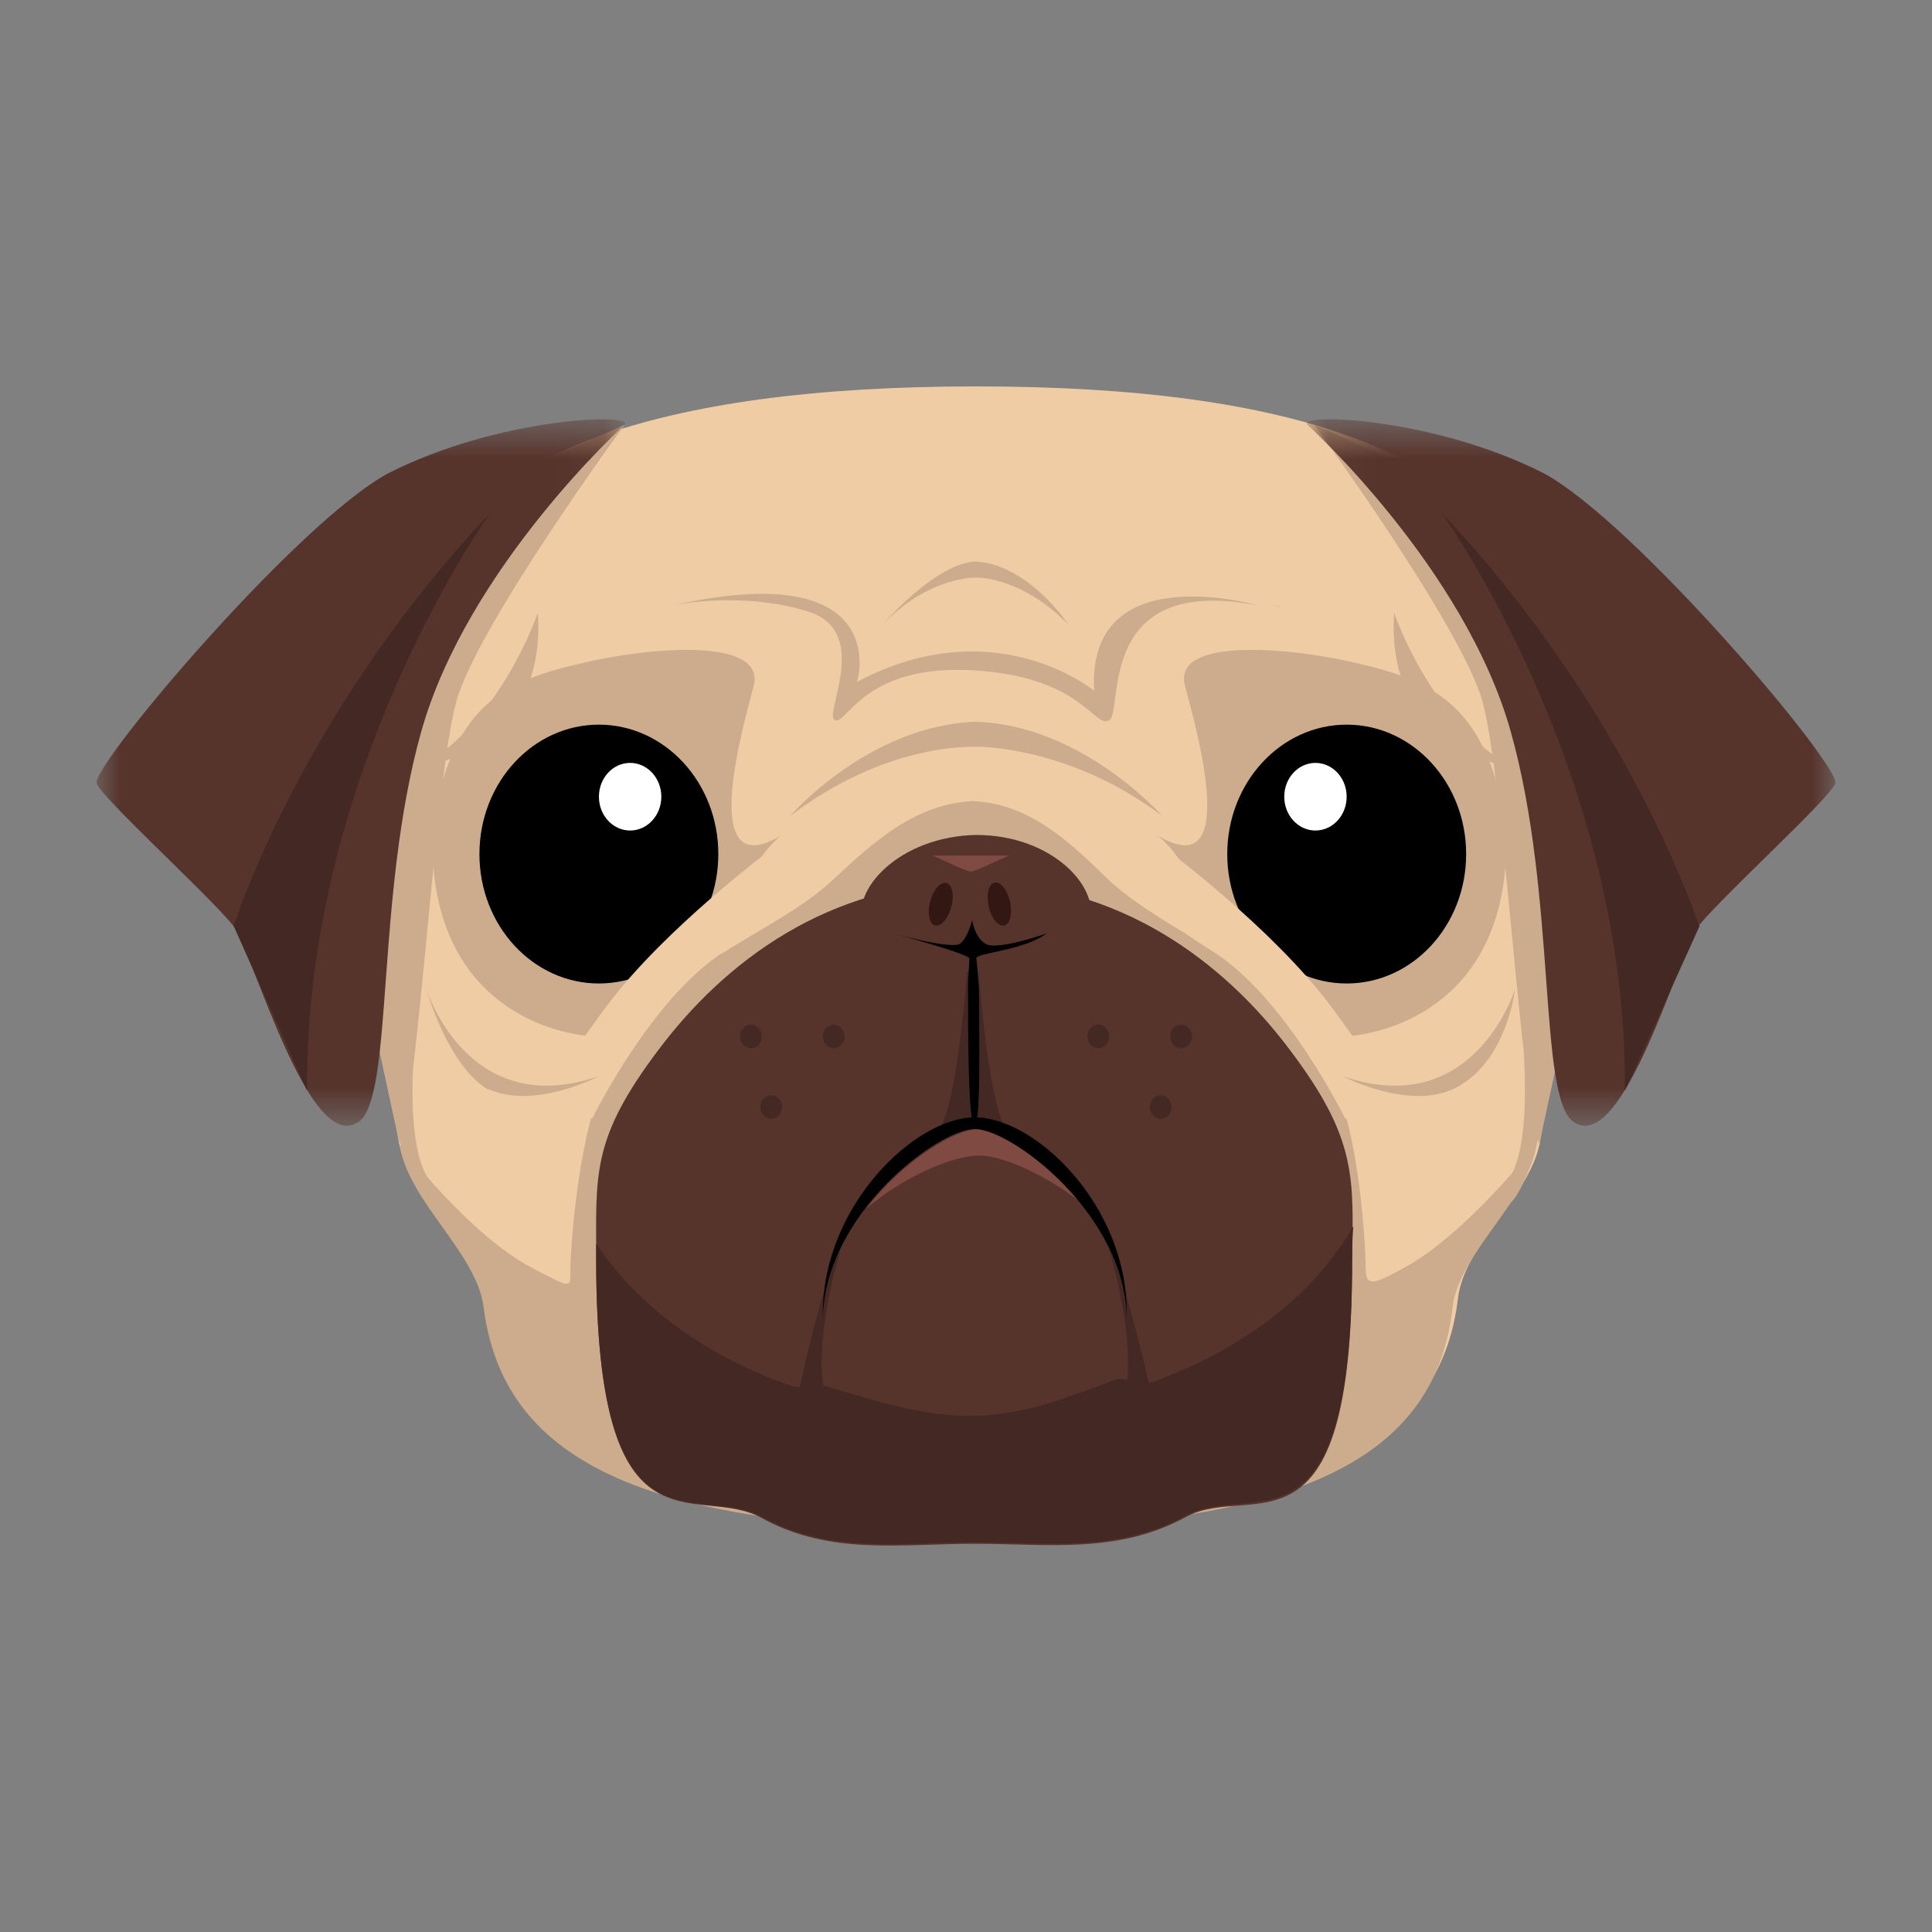 <svg xmlns="http://www.w3.org/2000/svg" xmlns:xlink="http://www.w3.org/1999/xlink" width="40" height="40" viewBox="0 0 40 40">
  <rect x="0" y="0" width="40" height="40" fill="#808080" stroke="none"/>
  <defs>
    <polygon id="pug-a" points=".057 .682 11 .682 11 15.307 .057 15.307"/>
    <polygon id="pug-c" points="0 .682 10.943 .682 10.943 15.307 0 15.307"/>
  </defs>
  <g fill="none" fill-rule="evenodd" transform="translate(2 8)">
    <path fill="#EFCCA3" d="M30.124,7.49 C30.068,6.15 30.236,4.963 29.675,3.958 C28.326,1.461 24.954,0 18.211,0 L18.211,0.213 L18.07,0.213 L18.211,0.213 L18.211,0 C11.467,0 7.927,1.461 6.578,3.989 C6.044,5.024 6.101,6.181 6.017,7.521 C5.96,8.586 5.511,9.713 5.707,10.931 C5.932,12.514 6.017,14.097 6.241,15.559 C6.409,16.747 7.927,17.751 8.067,18.878 C8.461,21.983 11.439,23.415 18.183,23.415 L18.183,23.658 L18.014,23.658 L18.211,23.658 L18.211,23.415 C24.954,23.415 27.82,21.983 28.186,18.878 C28.326,17.72 29.73,16.747 29.899,15.559 C30.124,14.097 30.208,12.514 30.434,10.931 C30.63,9.713 30.181,8.556 30.124,7.49"/>
    <path fill="#CCAC8D" d="M18.099,8.586 C19.307,8.616 20.15,9.439 20.937,10.2 C21.864,11.083 23.437,11.692 24.083,12.453 C24.73,13.214 25.573,13.975 25.882,15.163 C26.191,16.35 26.275,17.873 26.275,18.269 C26.275,18.665 26.472,18.573 27.034,18.269 C28.355,17.568 29.816,15.68 29.816,15.68 C29.647,16.868 28.214,17.934 28.074,19.06 C27.737,22.166 24.954,23.658 18.071,23.658 L18.042,23.658 L18.211,23.658"/>
    <path fill="#CCAC8D" d="M22.538,6.211 C22.791,7.155 23.689,10.352 21.947,9.286 C21.947,9.286 22.679,9.743 23.128,11.479 C23.605,13.214 24.758,13.427 24.758,13.427 C24.758,13.427 26.64,13.823 28.045,12.514 C29.225,11.418 29.422,9.469 28.916,7.977 C28.41,6.516 27.511,6.059 26.19,5.754 C24.87,5.419 22.228,5.146 22.538,6.211"/>
    <path fill="#000" d="M25.882,7.003 C27.247,7.003 28.355,8.203 28.355,9.683 C28.355,11.163 27.247,12.362 25.882,12.362 C24.516,12.362 23.409,11.163 23.409,9.683 C23.409,8.203 24.516,7.003 25.882,7.003"/>
    <path fill="#FFF" d="M25.235,7.795 C25.591,7.795 25.881,8.108 25.881,8.495 C25.881,8.882 25.591,9.195 25.235,9.195 C24.878,9.195 24.589,8.882 24.589,8.495 C24.589,8.108 24.878,7.795 25.235,7.795"/>
    <path fill="#EFCCA3" d="M22.116,9.561 C22.116,9.561 24.336,11.205 25.544,12.819 C26.753,14.433 26.724,14.737 26.724,14.737 L25.853,15.163 C25.853,15.163 24.617,12.636 23.099,11.692 C21.554,10.748 21.386,9.957 21.386,9.957 L22.116,9.561 Z"/>
    <path fill="#CCAC8D" d="M18.183,8.586 C16.975,8.616 16.076,9.439 15.261,10.2 C14.333,11.083 12.704,11.692 12.058,12.453 C11.412,13.214 10.54,13.975 10.232,15.163 C9.922,16.35 9.81,17.873 9.81,18.269 C9.81,18.665 9.866,18.695 9.051,18.269 C7.731,17.599 6.27,15.68 6.27,15.68 C6.438,16.868 7.871,17.934 8.012,19.06 C8.405,22.166 11.187,23.658 18.071,23.658 L18.211,23.658"/>
    <path fill="#56332B" d="M24.701,13.732 C23.352,11.935 21.189,10.261 18.182,10.261 L18.154,10.261 C15.148,10.261 12.984,11.935 11.636,13.732 C10.231,15.589 10.344,16.32 10.344,18.086 C10.344,24.48 12.423,22.653 13.8,23.445 C15.204,24.206 16.665,23.962 18.154,23.962 L18.182,23.962 C19.7,23.962 21.133,24.175 22.538,23.415 C23.915,22.653 25.994,24.541 25.994,18.147 C26.021,16.38 26.106,15.589 24.701,13.732"/>
    <path fill="#442823" d="M18.042,11.844 C18.042,11.844 17.846,14.798 17.452,15.376 L18.183,15.193 L18.042,11.844 Z"/>
    <path fill="#442823" d="M18.239,11.844 C18.239,11.844 18.435,14.798 18.829,15.376 L18.098,15.193 L18.239,11.844 Z"/>
    <path fill="#56332B" d="M15.879,11.144 C15.598,10.444 16.609,9.317 18.211,9.287 C19.813,9.287 20.824,10.414 20.543,11.144 C20.262,11.875 19.25,12.088 18.211,12.119 C17.199,12.088 16.159,11.875 15.879,11.144"/>
    <path fill="#000" d="M18.211,11.844 C18.211,11.722 19.166,11.692 19.672,11.326 C19.672,11.326 18.632,11.692 18.407,11.54 C18.183,11.418 18.126,11.052 18.126,11.052 C18.126,11.052 18.042,11.418 17.874,11.54 C17.677,11.661 16.497,11.326 16.497,11.326 C16.497,11.326 18.07,11.753 18.07,11.844 C18.07,11.935 18.042,12.24 18.042,12.453 C18.042,13.215 18.042,15.102 18.154,15.255 C18.323,15.528 18.267,13.215 18.267,12.453 C18.239,12.21 18.239,11.966 18.211,11.844"/>
    <path fill="#7F4A41" d="M18.267,15.925 C18.745,15.925 19.588,16.29 20.346,16.868 C19.616,15.986 18.745,15.376 18.267,15.376 C17.761,15.376 16.694,16.046 15.935,17.021 C16.722,16.351 17.734,15.925 18.267,15.925"/>
    <path fill="#442823" d="M18.07,21.314 C17.003,21.314 15.963,20.948 15.007,20.674 C14.81,20.613 14.614,20.765 14.418,20.706 C12.647,20.096 11.215,19.061 10.343,17.75 L10.343,18.055 C10.343,24.451 12.423,22.654 13.799,23.416 C15.204,24.175 16.665,23.933 18.154,23.933 L18.182,23.933 C19.7,23.933 21.133,24.145 22.538,23.384 C23.915,22.623 25.994,24.48 25.994,18.085 C25.994,17.843 25.994,17.599 26.021,17.386 C25.207,18.817 23.717,19.944 21.863,20.613 C21.695,20.674 21.301,20.523 21.133,20.552 C20.121,20.918 19.222,21.314 18.07,21.314"/>
    <path fill="#442823" d="M20.964,17.873 C20.964,17.873 21.667,20.157 21.19,21.162 L21.835,20.857 C21.835,20.857 21.33,18.543 20.964,17.873 M15.402,17.873 C15.402,17.873 14.698,20.157 15.176,21.162 L14.53,20.857 C14.53,20.857 15.008,18.543 15.402,17.873"/>
    <path fill="#CCAC8D" d="M13.602,6.211 C13.35,7.155 12.451,10.352 14.193,9.286 C14.193,9.286 13.461,9.743 13.012,11.479 C12.563,13.214 11.383,13.427 11.383,13.427 C11.383,13.427 9.499,13.823 8.095,12.514 C6.915,11.418 6.718,9.469 7.224,7.977 C7.731,6.485 8.629,6.059 9.95,5.754 C11.271,5.419 13.883,5.146 13.602,6.211"/>
    <path fill="#000" d="M18.183,15.376 C18.942,15.376 21.302,17.143 21.329,19.305 L21.329,19.183 C21.329,16.93 19.419,15.133 18.183,15.133 C16.947,15.133 15.037,16.96 15.037,19.183 L15.037,19.305 C15.064,17.143 17.424,15.376 18.183,15.376"/>
    <path fill="#331712" d="M18.586 10.276C18.706 10.242 18.851 10.413 18.908 10.657 18.967 10.901 18.916 11.127 18.796 11.16 18.676 11.194 18.531 11.023 18.473 10.779 18.415 10.535 18.465 10.309 18.586 10.276M17.602 10.284C17.72 10.324 17.761 10.552 17.692 10.792 17.623 11.034 17.471 11.196 17.352 11.157 17.234 11.117 17.194 10.889 17.262 10.648 17.331 10.407 17.484 10.244 17.602 10.284"/>
    <path fill="#000" d="M10.399,7.003 C11.764,7.003 12.872,8.203 12.872,9.683 C12.872,11.163 11.764,12.362 10.399,12.362 C9.034,12.362 7.926,11.163 7.926,9.683 C7.926,8.203 9.034,7.003 10.399,7.003"/>
    <path fill="#FFF" d="M11.046,7.795 C11.402,7.795 11.692,8.108 11.692,8.495 C11.692,8.882 11.402,9.195 11.046,9.195 C10.689,9.195 10.4,8.882 10.4,8.495 C10.4,8.108 10.689,7.795 11.046,7.795"/>
    <path fill="#7F4A41" d="M18.913,9.713 C18.913,9.683 18.267,10.018 18.099,10.048 C17.93,10.018 17.283,9.683 17.283,9.713 L18.913,9.713 Z"/>
    <path fill="#EFCCA3" d="M13.996,9.561 C13.996,9.561 11.776,11.205 10.568,12.819 C9.36,14.433 9.388,14.737 9.388,14.737 L10.259,15.163 C10.259,15.163 11.495,12.636 13.013,11.692 C14.53,10.748 14.726,9.957 14.726,9.957 L13.996,9.561 Z"/>
    <path fill="#CCAC8D" d="M25.797,14.28 C25.797,14.28 27.118,14.98 28.073,14.554 C29.197,14.037 29.365,12.484 29.365,12.484 C29.365,12.484 28.523,15.224 25.797,14.28 M10.4,14.28 C10.4,14.28 9.079,14.98 8.124,14.554 L8.096,14.554 C7.253,14.037 6.831,12.484 6.831,12.484 C6.831,12.484 7.674,15.224 10.4,14.28 M20.121,4.932 C20.121,4.932 19.278,3.654 18.154,3.623 L18.211,3.623 C17.368,3.654 16.273,4.932 16.273,4.932 C17.228,3.927 18.211,3.958 18.211,3.958 C18.211,3.958 19.138,3.927 20.121,4.932 M22.061,8.891 C22.061,8.891 20.402,7.003 18.183,6.942 L18.211,6.942 L18.239,6.942 C15.991,7.003 14.361,8.891 14.361,8.891 C16.3,7.429 17.958,7.46 18.239,7.46 C18.211,7.46 20.121,7.429 22.061,8.891 M26.865,4.689 C26.865,4.689 27.623,6.942 29.31,7.886 C29.31,7.886 26.668,7.551 26.865,4.689 M9.135,4.689 C9.135,4.689 8.377,6.942 6.691,7.886 C6.691,7.886 9.332,7.551 9.135,4.689"/>
    <path fill="#CCAC8D" d="M25.207,0.791 C25.207,0.791 28.241,4.933 28.691,6.516 C29.141,8.13 29.478,14.738 29.871,15.681 L31.276,9.165 L28.691,2.374 L25.207,0.791 Z M10.934,0.791 C10.934,0.791 7.898,4.933 7.449,6.516 C7,8.13 6.662,14.738 6.27,15.681 L4.864,9.165 L7.449,2.374 L10.934,0.791 Z M24.364,4.537 C24.42,4.537 24.448,4.567 24.477,4.567 C24.505,4.567 24.448,4.537 24.364,4.537 Z M11.917,4.537 C12.647,4.385 13.855,4.354 14.811,4.689 C16.019,5.146 15.036,6.821 15.288,6.912 C15.541,7.003 15.879,5.755 18.126,5.877 C20.402,5.998 20.655,7.095 20.964,6.912 C21.273,6.729 20.655,3.868 24.055,4.537 C24.055,4.537 20.486,3.502 20.655,6.303 C20.655,6.303 18.604,4.598 15.738,6.12 C15.767,6.12 16.497,3.502 11.917,4.537 Z"/>
    <g transform="translate(25)">
      <mask id="pug-b" fill="#fff">
        <use xlink:href="#pug-a"/>
      </mask>
      <path fill="#56332B" d="M0.066,0.791 C0.066,0.791 3.326,3.745 4.281,7.155 C5.236,10.566 4.842,14.707 5.574,15.225 C6.613,15.956 7.794,11.601 8.186,11.145 C8.804,10.414 10.856,8.556 10.997,8.222 C11.136,7.886 6.837,2.801 4.956,1.796 C2.679,0.639 -0.13,0.547 0.066,0.791" mask="url(#pug-b)"/>
    </g>
    <path fill="#442823" d="M27.849,2.619 C27.849,2.619 31.698,7.948 31.642,14.585 L33.187,11.175 C33.16,11.175 31.811,6.821 27.849,2.619"/>
    <mask id="pug-d" fill="#fff">
      <use xlink:href="#pug-c"/>
    </mask>
    <path fill="#56332B" d="M10.934,0.791 C10.934,0.791 7.674,3.745 6.719,7.155 C5.764,10.566 6.158,14.707 5.426,15.225 C4.387,15.956 3.206,11.601 2.814,11.145 C2.196,10.414 0.144,8.556 0.003,8.222 C-0.136,7.886 4.163,2.801 6.044,1.796 C8.321,0.639 11.13,0.547 10.934,0.791" mask="url(#pug-d)"/>
    <path fill="#442823" d="M8.151,2.619 C8.151,2.619 4.302,7.948 4.358,14.585 L2.84,11.175 C2.84,11.175 4.189,6.821 8.151,2.619"/>
    <path fill="#CCAC8D" d="M30.04,14.707 C30.04,14.707 29.759,16.351 29.31,16.868 C28.859,17.386 29.169,16.473 29.169,16.473 C29.169,16.473 29.646,16.198 29.562,14.098 C29.478,11.997 30.04,14.707 30.04,14.707 M6.072,14.707 C6.072,14.707 6.353,16.351 6.803,16.868 C7.253,17.386 6.943,16.473 6.943,16.473 C6.943,16.473 6.466,16.198 6.55,14.098 C6.635,11.997 6.072,14.707 6.072,14.707"/>
    <path fill="#442823" d="M15.261 13.215C15.385 13.215 15.486 13.323 15.486 13.458 15.486 13.593 15.385 13.702 15.261 13.702 15.137 13.702 15.036 13.593 15.036 13.458 15.036 13.323 15.137 13.215 15.261 13.215M13.968 14.676C14.092 14.676 14.193 14.785 14.193 14.92 14.193 15.055 14.092 15.163 13.968 15.163 13.844 15.163 13.743 15.055 13.743 14.92 13.743 14.785 13.844 14.676 13.968 14.676M13.547 13.215C13.671 13.215 13.772 13.323 13.772 13.458 13.772 13.593 13.671 13.702 13.547 13.702 13.422 13.702 13.321 13.593 13.321 13.458 13.321 13.323 13.422 13.215 13.547 13.215M20.739 13.215C20.863 13.215 20.964 13.323 20.964 13.458 20.964 13.593 20.863 13.702 20.739 13.702 20.615 13.702 20.514 13.593 20.514 13.458 20.514 13.323 20.615 13.215 20.739 13.215M22.032 14.676C22.156 14.676 22.257 14.785 22.257 14.92 22.257 15.055 22.156 15.163 22.032 15.163 21.908 15.163 21.807 15.055 21.807 14.92 21.807 14.785 21.908 14.676 22.032 14.676M22.453 13.215C22.578 13.215 22.679 13.323 22.679 13.458 22.679 13.593 22.578 13.702 22.453 13.702 22.329 13.702 22.228 13.593 22.228 13.458 22.228 13.323 22.329 13.215 22.453 13.215"/>
  </g>
</svg>
